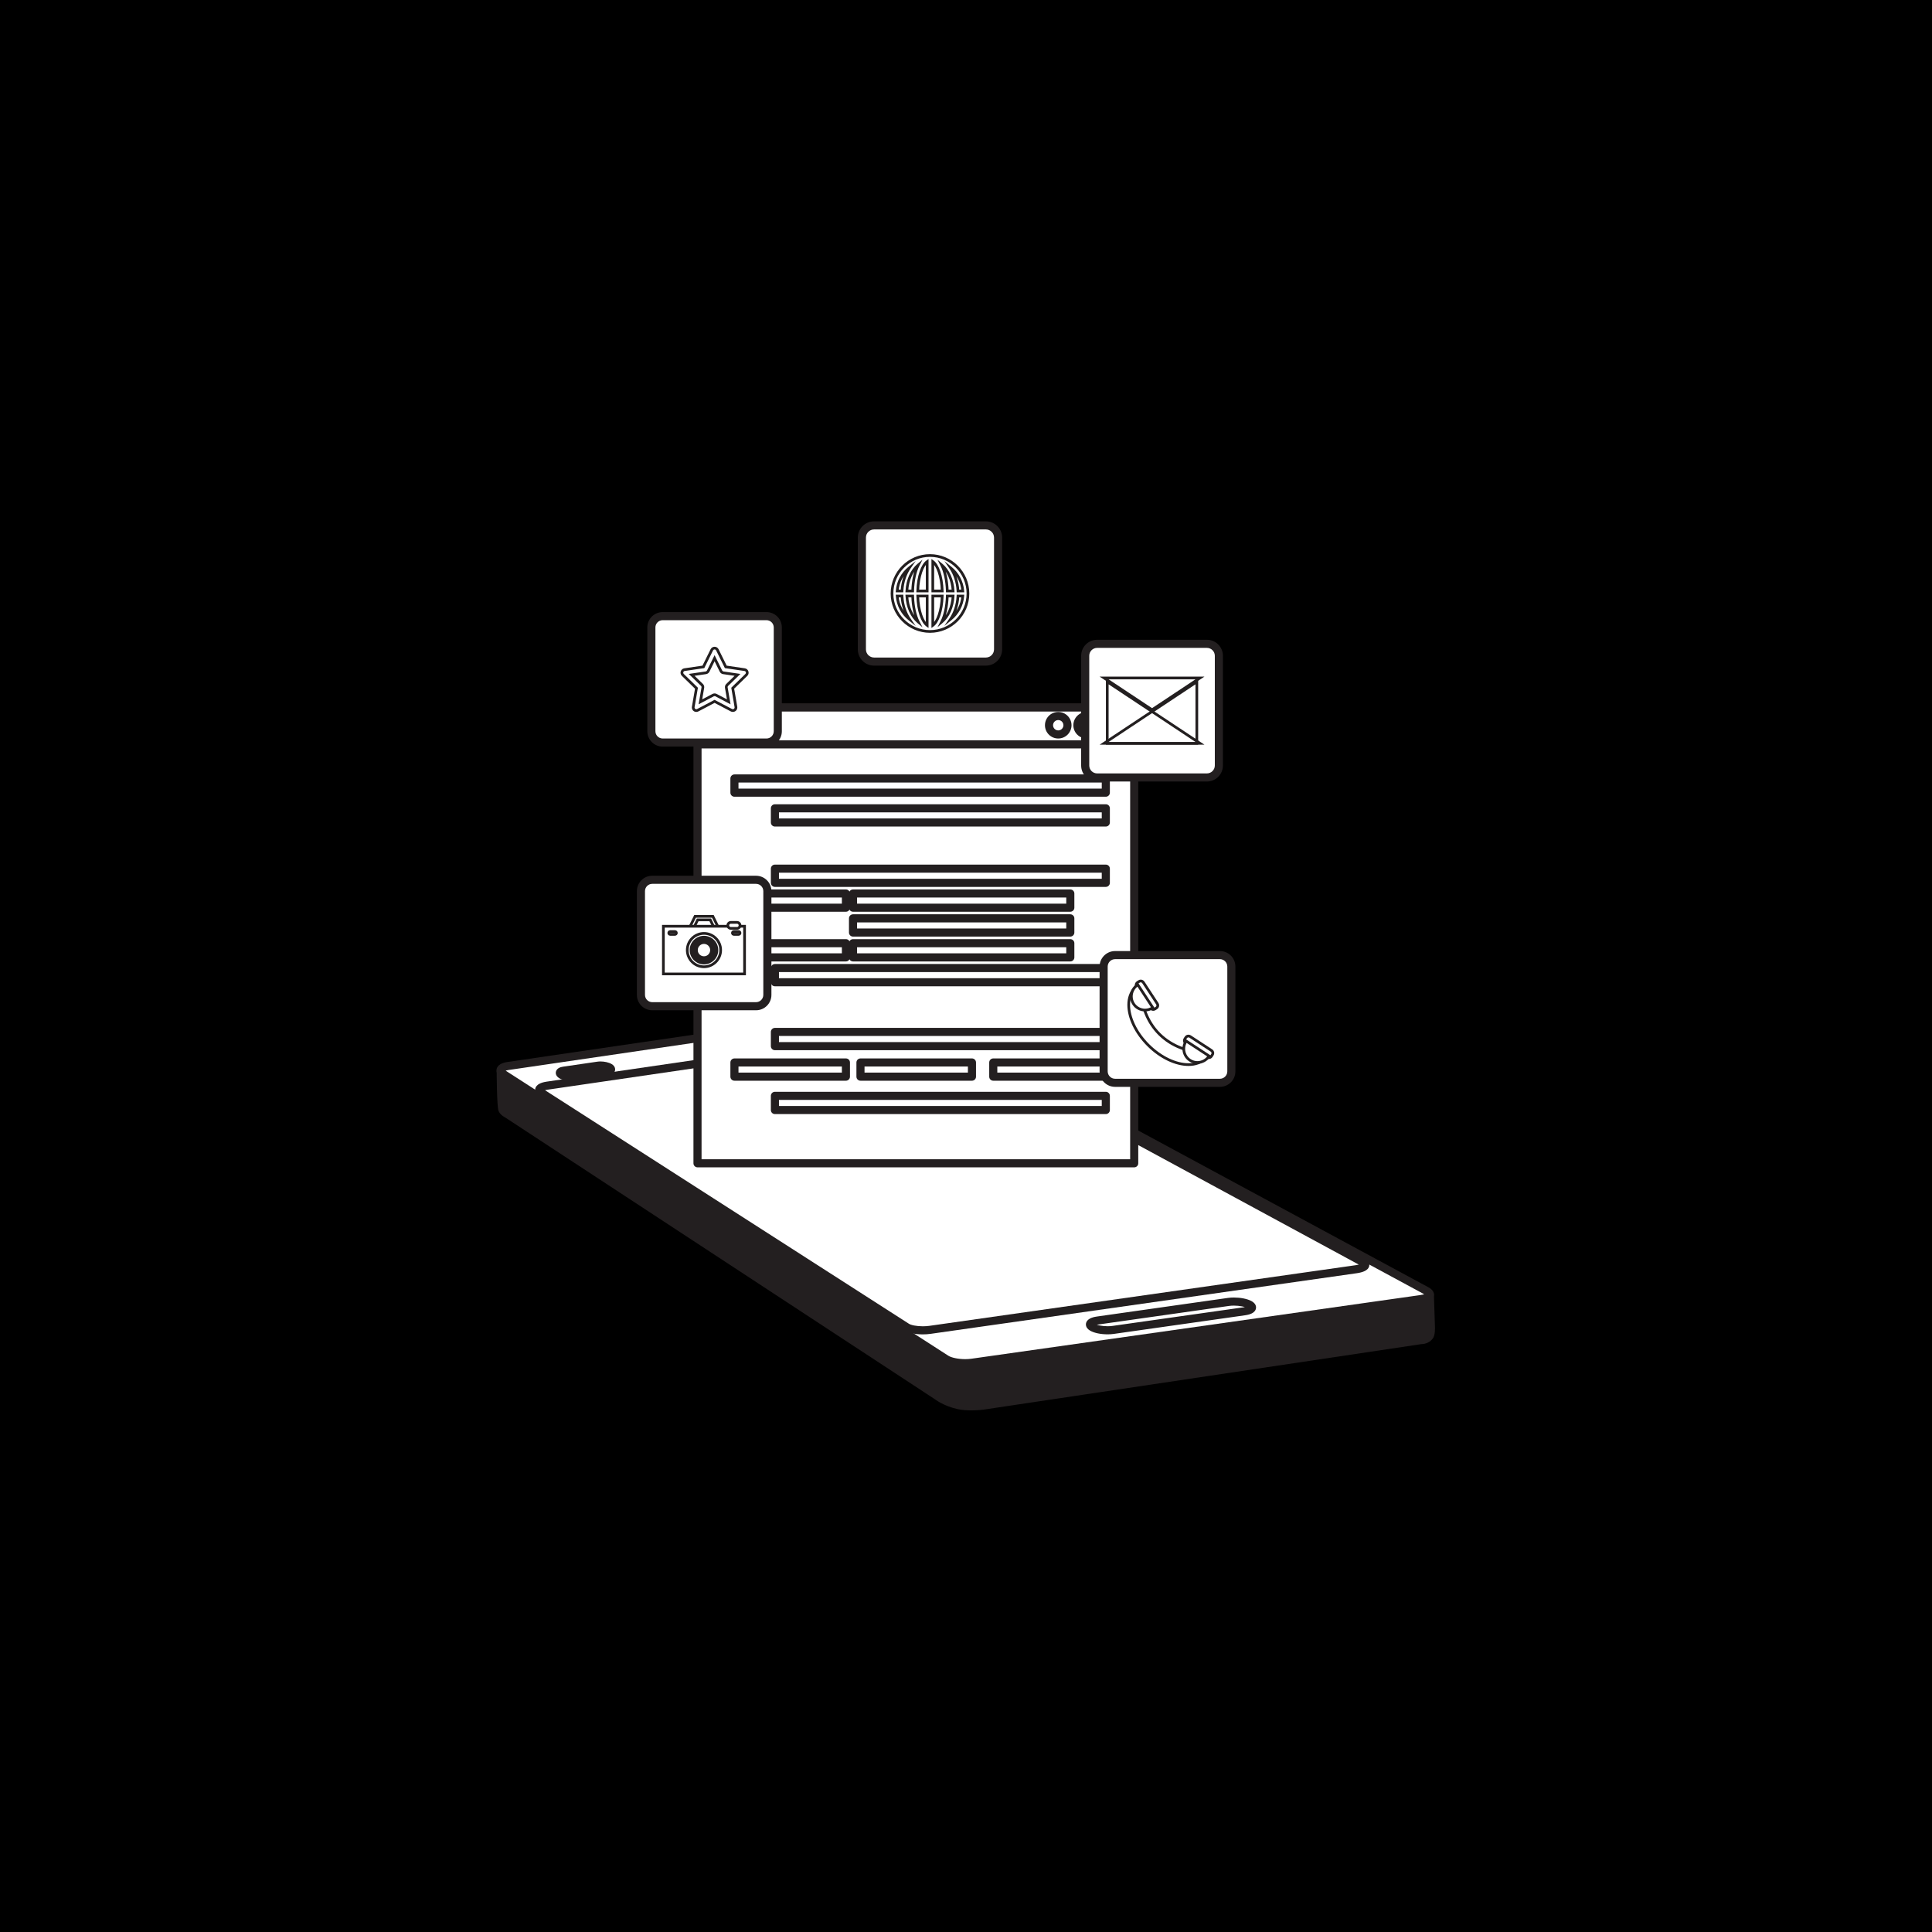 <svg xmlns="http://www.w3.org/2000/svg" xmlns:xlink="http://www.w3.org/1999/xlink" width="1080" zoomAndPan="magnify" viewBox="0 0 810 810" height="1080" preserveAspectRatio="xMidYMid meet" version="1.0"><defs><clipPath id="3480d03750"><path d="M 208 447 L 602 447 L 602 591.297 L 208 591.297 Z M 208 447 " clip-rule="nonzero"/></clipPath><clipPath id="2f919fd9d6"><path d="M 359 218.547 L 421 218.547 L 421 280 L 359 280 Z M 359 218.547 " clip-rule="nonzero"/></clipPath></defs><rect x="-81" width="972" fill="#ffffff" y="-81" height="972" fill-opacity="1"/><rect x="-81" width="972" fill="#000000" y="-81" height="972" fill-opacity="1"/><path fill="#231f20" d="M 599.469 542.719 L 599.902 555.816 C 599.902 555.816 600.133 559.125 599.316 560.195 C 597.961 561.98 595.777 561.832 595.777 561.832 L 412.078 589.32 C 412.078 589.32 406.316 590.086 401.926 589.141 C 396.266 587.918 392.793 585.156 392.793 585.156 L 212.691 467.055 C 212.691 467.055 211.23 466.363 210.688 465.328 C 209.992 464.004 209.934 449.148 209.934 449.148 L 599.469 542.719 " fill-opacity="1" fill-rule="nonzero"/><g clip-path="url(#3480d03750)"><path fill="#231f20" d="M 599.469 542.719 L 597.77 542.773 L 598.203 555.871 L 598.207 555.934 L 598.207 555.988 C 598.219 556.117 598.23 556.441 598.23 556.855 C 598.234 557.332 598.207 557.934 598.137 558.422 C 598.102 558.672 598.055 558.887 598.008 559.027 L 597.957 559.176 L 597.949 559.191 L 598.176 559.328 L 597.965 559.168 L 597.949 559.191 L 598.176 559.328 L 597.965 559.168 C 597.625 559.613 597.223 559.836 596.812 559.98 C 596.41 560.121 596.016 560.137 595.902 560.137 L 595.852 560.137 L 595.848 560.133 L 595.809 561.18 L 595.859 560.137 L 595.848 560.133 L 595.809 561.18 L 595.859 560.137 L 595.523 560.156 L 411.824 587.641 L 412.078 589.32 L 411.852 587.637 L 411.773 587.645 C 411.355 587.699 409.43 587.914 407.156 587.914 C 405.551 587.914 403.773 587.805 402.281 587.48 C 399.641 586.91 397.504 585.98 396.039 585.191 C 395.305 584.805 394.742 584.449 394.367 584.199 C 394.184 584.074 394.043 583.973 393.957 583.91 L 393.848 583.828 L 393.695 584.016 L 393.852 583.828 L 393.848 583.828 L 393.695 584.016 L 393.852 583.828 L 393.723 583.734 L 213.625 465.637 L 213.418 465.52 L 213.262 465.848 L 213.422 465.523 L 213.418 465.52 L 213.262 465.848 L 213.422 465.523 C 213.402 465.512 213.102 465.363 212.805 465.145 C 212.504 464.938 212.23 464.641 212.188 464.539 L 211.523 464.891 L 212.246 464.668 L 212.188 464.539 L 211.523 464.891 L 212.246 464.668 C 212.242 464.664 212.211 464.543 212.184 464.371 C 212.074 463.707 211.969 462.344 211.895 460.773 C 211.777 458.398 211.711 455.48 211.676 453.172 C 211.66 452.012 211.645 451.004 211.641 450.285 C 211.637 449.566 211.633 449.141 211.633 449.141 L 209.934 449.148 L 209.539 450.797 L 599.07 544.371 L 599.469 542.719 L 597.77 542.773 L 599.469 542.719 L 599.867 541.07 L 210.332 447.496 C 209.824 447.375 209.289 447.492 208.883 447.816 C 208.473 448.141 208.238 448.629 208.238 449.152 C 208.238 449.16 208.25 452.883 208.352 456.785 C 208.406 458.738 208.477 460.734 208.582 462.352 C 208.633 463.16 208.691 463.875 208.766 464.469 C 208.809 464.766 208.848 465.031 208.898 465.281 C 208.961 465.539 209 465.754 209.184 466.117 C 209.684 467.047 210.375 467.582 210.922 467.973 C 211.473 468.355 211.91 468.562 211.969 468.59 L 212.691 467.055 L 211.762 468.473 L 391.859 586.574 L 392.793 585.156 L 391.734 586.484 C 391.859 586.582 395.527 589.492 401.57 590.801 C 403.426 591.195 405.398 591.309 407.156 591.309 C 409.996 591.309 412.254 591.008 412.301 591.004 L 412.324 591 L 596.027 563.512 L 595.777 561.832 L 595.688 563.527 C 595.715 563.527 595.789 563.531 595.902 563.531 C 596.273 563.527 597.008 563.496 597.898 563.195 C 598.785 562.902 599.844 562.309 600.672 561.223 C 600.973 560.812 601.129 560.422 601.25 560.035 C 601.426 559.465 601.512 558.898 601.562 558.355 C 601.613 557.809 601.625 557.293 601.625 556.855 C 601.625 556.195 601.594 555.727 601.594 555.699 L 599.902 555.816 L 601.598 555.758 L 601.168 542.66 C 601.141 541.898 600.609 541.246 599.867 541.07 L 599.469 542.719 " fill-opacity="1" fill-rule="nonzero"/></g><path fill="#ffffff" d="M 396.684 569.824 C 398.82 571.203 403.633 571.879 407.441 571.34 L 595.738 544.641 C 599.543 544.102 600.617 542.574 598.148 541.242 L 383.082 425.059 C 380.605 423.723 375.98 423.02 372.754 423.492 L 212.992 446.922 C 209.766 447.395 208.879 448.891 211.016 450.266 L 396.684 569.824 " fill-opacity="1" fill-rule="nonzero"/><path fill="#231f20" d="M 396.684 569.824 L 395.766 571.25 C 396.875 571.957 398.234 572.406 399.766 572.73 C 401.289 573.051 402.98 573.223 404.656 573.223 C 405.68 573.223 406.699 573.156 407.68 573.02 L 595.977 546.32 C 597.316 546.125 598.402 545.832 599.305 545.363 C 599.758 545.121 600.172 544.836 600.535 544.41 C 600.887 543.996 601.176 543.379 601.172 542.719 C 601.172 541.949 600.82 541.305 600.418 540.855 C 600.008 540.398 599.523 540.055 598.953 539.746 L 383.887 423.562 C 382.691 422.922 381.258 422.469 379.715 422.145 C 378.172 421.824 376.527 421.648 374.961 421.648 C 374.113 421.648 373.289 421.699 372.508 421.816 L 372.512 421.816 L 212.746 445.242 C 211.578 445.418 210.609 445.695 209.785 446.184 C 209.379 446.43 208.992 446.734 208.68 447.164 C 208.371 447.586 208.148 448.164 208.152 448.754 C 208.152 449.445 208.426 450.062 208.785 450.523 C 209.145 450.996 209.586 451.363 210.098 451.695 L 395.766 571.25 L 396.684 569.824 L 397.605 568.398 L 211.938 448.84 C 211.66 448.668 211.516 448.516 211.492 448.477 L 211.484 448.469 L 211.242 448.625 L 211.516 448.539 L 211.484 448.469 L 211.242 448.625 L 211.516 448.539 L 210.867 448.75 L 211.547 448.754 L 211.516 448.539 L 210.867 448.75 L 211.547 448.754 L 210.875 448.754 L 211.43 449.152 C 211.469 449.109 211.551 448.93 211.547 448.754 L 210.875 448.754 L 211.43 449.152 L 211.293 449.055 L 211.41 449.18 L 211.43 449.152 L 211.293 449.055 L 211.41 449.18 C 211.418 449.164 211.582 449.043 211.898 448.922 C 212.211 448.805 212.668 448.684 213.238 448.602 L 373 425.172 L 373.004 425.172 C 373.586 425.09 374.254 425.043 374.961 425.043 C 376.273 425.043 377.715 425.195 379.023 425.469 C 380.332 425.738 381.516 426.141 382.273 426.551 L 597.336 542.734 C 597.668 542.91 597.848 543.066 597.879 543.105 L 597.887 543.098 L 597.879 543.105 L 597.887 543.098 L 597.879 543.105 L 598.461 542.719 L 597.773 542.719 C 597.773 542.926 597.855 543.078 597.879 543.105 L 598.461 542.719 L 597.773 542.719 L 598.504 542.719 L 597.93 542.23 C 597.895 542.262 597.77 542.469 597.773 542.719 L 598.504 542.719 L 597.93 542.23 L 597.926 542.23 C 597.879 542.281 597.625 542.438 597.203 542.574 C 596.789 542.723 596.211 542.859 595.5 542.961 L 407.203 569.66 C 406.406 569.77 405.535 569.828 404.656 569.828 C 403.215 569.828 401.727 569.676 400.461 569.406 C 399.195 569.152 398.129 568.75 397.605 568.395 L 396.684 569.824 " fill-opacity="1" fill-rule="nonzero"/><path fill="#ffffff" d="M 380.16 556.43 C 381.918 557.562 386.277 558.059 389.883 557.547 L 568.578 532.125 C 572.191 531.613 573.469 530.305 571.441 529.203 L 394.812 433.512 C 392.785 432.41 388.582 431.891 385.43 432.355 L 229.395 455.168 C 226.246 455.633 225.121 456.922 226.883 458.055 L 380.16 556.43 " fill-opacity="1" fill-rule="nonzero"/><path fill="#231f20" d="M 380.16 556.43 L 379.238 557.855 C 380.207 558.461 381.348 558.809 382.66 559.062 C 383.965 559.316 385.418 559.445 386.906 559.445 C 387.984 559.445 389.07 559.379 390.125 559.227 L 568.816 533.805 C 570.16 533.613 571.254 533.328 572.156 532.895 C 572.605 532.672 573.02 532.41 573.395 532.012 C 573.578 531.812 573.75 531.574 573.883 531.281 C 574.016 530.996 574.102 530.648 574.102 530.297 C 574.102 529.621 573.797 529.027 573.445 528.633 C 573.094 528.238 572.695 527.957 572.246 527.711 L 395.625 432.02 C 394.613 431.477 393.418 431.121 392.09 430.871 C 390.77 430.617 389.336 430.484 387.922 430.484 C 386.988 430.484 386.059 430.543 385.176 430.676 L 385.18 430.676 L 229.152 453.488 C 227.945 453.672 226.949 453.945 226.109 454.398 C 225.691 454.625 225.297 454.902 224.961 455.312 C 224.625 455.711 224.348 456.301 224.352 456.949 C 224.348 457.555 224.59 458.113 224.891 458.512 C 225.195 458.922 225.562 459.223 225.965 459.484 L 379.238 557.855 L 380.16 556.43 L 381.074 554.996 L 227.801 456.629 L 227.637 456.504 L 227.613 456.484 L 227.609 456.48 L 227.254 456.781 L 227.68 456.602 L 227.609 456.48 L 227.254 456.781 L 227.68 456.602 L 226.863 456.949 L 227.746 456.949 C 227.746 456.812 227.715 456.684 227.68 456.602 L 226.863 456.949 L 227.746 456.949 L 226.949 456.949 L 227.582 457.469 C 227.629 457.426 227.75 457.211 227.746 456.949 L 226.949 456.949 L 227.582 457.469 L 227.387 457.305 L 227.57 457.484 L 227.582 457.469 L 227.387 457.305 L 227.57 457.484 C 227.598 457.453 227.805 457.316 228.16 457.191 C 228.52 457.066 229.023 456.938 229.645 456.848 L 385.676 434.035 L 385.68 434.035 C 386.355 433.934 387.125 433.879 387.922 433.879 C 389.121 433.879 390.367 434 391.457 434.203 C 392.547 434.406 393.488 434.715 394.004 435.004 L 570.629 530.699 C 570.73 530.75 570.805 530.801 570.848 530.832 L 570.887 530.867 L 571.262 530.5 L 570.797 530.727 L 570.887 530.867 L 571.262 530.5 L 570.797 530.727 L 571.684 530.297 L 570.707 530.297 C 570.703 530.469 570.75 530.629 570.797 530.727 L 571.684 530.297 L 570.707 530.297 L 571.711 530.297 L 570.789 529.887 C 570.742 529.988 570.703 530.141 570.707 530.297 L 571.711 530.297 L 570.789 529.887 L 571.422 530.168 L 570.895 529.711 L 570.789 529.887 L 571.422 530.168 L 570.895 529.711 L 571.082 529.871 L 570.914 529.695 L 570.895 529.711 L 571.082 529.871 L 570.914 529.695 L 570.875 529.723 C 570.777 529.797 570.484 529.945 570.051 530.078 C 569.613 530.215 569.035 530.348 568.34 530.445 L 389.645 555.867 L 389.648 555.867 C 388.773 555.988 387.836 556.051 386.906 556.051 C 385.621 556.055 384.355 555.934 383.297 555.73 C 382.25 555.535 381.402 555.223 381.074 554.996 L 380.16 556.43 " fill-opacity="1" fill-rule="nonzero"/><path fill="#ffffff" d="M 457.859 556.395 C 459.656 557.48 463.586 558.012 466.637 557.582 L 521.832 549.746 C 524.883 549.312 525.824 548.09 523.938 547.008 C 522.055 545.93 518.066 545.41 515.031 545.84 L 460.102 553.645 C 457.07 554.074 456.066 555.305 457.859 556.395 " fill-opacity="1" fill-rule="nonzero"/><path fill="#231f20" d="M 457.859 556.395 L 456.98 557.844 C 457.941 558.418 459.082 558.777 460.348 559.039 C 461.609 559.293 462.992 559.426 464.367 559.426 C 465.219 559.426 466.059 559.375 466.871 559.262 L 466.875 559.262 L 522.07 551.426 C 523.195 551.262 524.117 551.016 524.91 550.602 C 525.309 550.387 525.684 550.129 526.012 549.738 C 526.336 549.355 526.613 548.781 526.605 548.148 C 526.605 547.469 526.312 546.887 525.969 546.492 C 525.625 546.082 525.227 545.793 524.777 545.531 L 524.781 545.539 C 523.801 544.984 522.641 544.633 521.359 544.375 C 520.082 544.125 518.688 543.992 517.312 543.992 C 516.457 543.992 515.609 544.039 514.789 544.16 L 514.793 544.16 L 459.863 551.965 C 458.723 552.129 457.781 552.379 456.977 552.805 C 456.578 553.027 456.199 553.285 455.867 553.68 C 455.539 554.07 455.266 554.648 455.27 555.281 C 455.27 555.922 455.535 556.492 455.855 556.883 C 456.18 557.293 456.559 557.582 456.98 557.844 L 458.742 554.945 L 458.551 554.812 L 458.516 554.777 L 458.152 555.094 L 458.59 554.902 L 458.516 554.777 L 458.152 555.094 L 458.59 554.902 L 457.738 555.281 L 458.664 555.281 C 458.664 555.129 458.629 554.988 458.59 554.902 L 457.738 555.281 L 458.664 555.281 L 457.801 555.281 L 458.484 555.848 C 458.539 555.789 458.672 555.559 458.664 555.281 L 457.801 555.281 L 458.484 555.848 L 458.301 555.695 L 458.453 555.875 L 458.484 555.848 L 458.301 555.695 L 458.453 555.875 C 458.461 555.867 458.648 555.742 458.977 555.633 C 459.301 555.52 459.766 555.402 460.34 555.324 L 515.273 547.52 L 515.277 547.52 C 515.895 547.43 516.594 547.387 517.312 547.387 C 518.465 547.387 519.668 547.5 520.703 547.707 C 521.742 547.906 522.637 548.215 523.098 548.48 L 523.098 548.484 C 523.199 548.543 523.273 548.594 523.316 548.629 L 523.371 548.672 L 523.699 548.363 L 523.297 548.551 L 523.371 548.672 L 523.699 548.363 L 523.297 548.551 L 524.152 548.148 L 523.211 548.148 C 523.211 548.312 523.254 548.465 523.297 548.551 L 524.152 548.148 L 523.211 548.148 L 524.105 548.148 L 523.402 547.566 C 523.344 547.629 523.207 547.867 523.211 548.148 L 524.105 548.148 L 523.402 547.566 L 523.617 547.746 L 523.438 547.531 L 523.402 547.566 L 523.617 547.746 L 523.438 547.531 C 523.438 547.535 523.254 547.656 522.938 547.762 C 522.613 547.871 522.16 547.98 521.594 548.062 L 466.398 555.898 C 465.766 555.988 465.074 556.031 464.367 556.031 C 463.219 556.031 462.035 555.918 461.023 555.707 C 460.004 555.512 459.152 555.195 458.742 554.941 L 457.859 556.395 " fill-opacity="1" fill-rule="nonzero"/><path fill="#ffffff" d="M 235.301 450.559 C 236.379 451.238 238.574 451.594 240.203 451.359 L 254.629 449.246 C 256.262 449.008 256.695 448.266 255.594 447.586 C 254.496 446.91 252.293 446.555 250.668 446.793 L 236.289 448.895 C 234.664 449.133 234.223 449.879 235.301 450.559 " fill-opacity="1" fill-rule="nonzero"/><path fill="#231f20" d="M 235.301 450.559 L 234.395 451.996 C 235.078 452.418 235.824 452.668 236.629 452.852 C 237.43 453.027 238.277 453.125 239.117 453.125 C 239.562 453.125 240.012 453.102 240.441 453.039 L 240.449 453.039 L 254.879 450.926 C 255.531 450.824 256.102 450.672 256.66 450.355 C 256.938 450.188 257.223 449.969 257.469 449.641 C 257.715 449.312 257.906 448.836 257.898 448.344 C 257.902 447.75 257.648 447.25 257.383 446.914 C 257.109 446.574 256.805 446.34 256.484 446.137 L 256.488 446.148 C 255.801 445.727 255.055 445.48 254.25 445.297 C 253.449 445.117 252.598 445.02 251.758 445.02 C 251.305 445.02 250.859 445.047 250.414 445.117 L 250.422 445.113 L 236.043 447.215 C 235.391 447.316 234.816 447.469 234.254 447.789 C 233.977 447.957 233.691 448.176 233.445 448.508 C 233.199 448.836 233.012 449.316 233.016 449.809 C 233.016 450.387 233.25 450.875 233.512 451.211 C 233.781 451.551 234.078 451.785 234.395 451.996 L 236.207 449.121 L 236.152 449.082 L 235.773 449.516 L 236.266 449.23 C 236.195 449.117 236.145 449.082 236.152 449.082 L 235.773 449.516 L 236.266 449.23 L 235.27 449.809 L 236.41 449.809 C 236.41 449.555 236.332 449.344 236.266 449.23 L 235.27 449.809 L 236.41 449.809 L 235.219 449.809 L 236.188 450.516 C 236.297 450.371 236.414 450.09 236.41 449.809 L 235.219 449.809 L 236.188 450.516 L 235.531 450.035 L 236 450.699 C 236.031 450.676 236.102 450.625 236.188 450.516 L 235.531 450.035 L 236 450.699 L 235.832 450.461 L 235.977 450.719 L 236 450.699 L 235.832 450.461 L 235.977 450.719 L 235.984 450.711 C 236.012 450.695 236.219 450.621 236.535 450.574 L 250.914 448.473 L 250.922 448.473 C 251.16 448.438 251.445 448.414 251.758 448.414 C 252.332 448.414 252.965 448.484 253.512 448.609 C 254.055 448.727 254.52 448.914 254.699 449.031 L 254.711 449.039 L 254.773 449.082 L 255.133 448.648 L 254.656 448.93 C 254.727 449.047 254.773 449.082 254.773 449.082 L 255.133 448.648 L 254.656 448.93 L 255.648 448.344 L 254.508 448.344 C 254.5 448.605 254.59 448.816 254.656 448.93 L 255.648 448.344 L 254.508 448.344 L 255.703 448.344 L 254.73 447.633 C 254.621 447.773 254.496 448.055 254.508 448.344 L 255.703 448.344 L 254.73 447.633 L 255.387 448.109 L 254.914 447.441 C 254.883 447.469 254.816 447.516 254.73 447.633 L 255.387 448.109 L 254.914 447.441 L 255.086 447.684 L 254.941 447.43 L 254.914 447.441 L 255.086 447.684 L 254.941 447.43 L 254.934 447.43 C 254.898 447.445 254.699 447.52 254.387 447.566 L 239.957 449.68 L 239.965 449.676 C 239.715 449.715 239.422 449.73 239.117 449.73 C 238.543 449.73 237.91 449.66 237.371 449.543 C 236.832 449.422 236.375 449.238 236.207 449.121 L 235.301 450.559 " fill-opacity="1" fill-rule="nonzero"/><path fill="#ffffff" d="M 359.055 431.766 C 360.781 432.73 364.094 433.23 366.449 432.887 C 368.805 432.539 369.301 431.484 367.559 430.52 C 365.812 429.562 362.5 429.062 360.156 429.402 C 357.816 429.75 357.324 430.809 359.055 431.766 " fill-opacity="1" fill-rule="nonzero"/><path fill="#231f20" d="M 359.055 431.766 L 358.227 433.25 C 359.133 433.754 360.184 434.082 361.32 434.328 C 362.453 434.562 363.66 434.688 364.828 434.688 C 365.465 434.688 366.09 434.648 366.691 434.566 L 366.695 434.566 C 367.535 434.438 368.242 434.246 368.898 433.875 C 369.227 433.691 369.543 433.445 369.816 433.086 C 370.094 432.727 370.301 432.203 370.297 431.68 C 370.297 431.32 370.211 430.984 370.082 430.703 C 369.891 430.277 369.617 429.965 369.332 429.703 C 369.043 429.438 368.727 429.23 368.371 429.035 C 367.465 428.535 366.406 428.203 365.27 427.965 C 364.133 427.727 362.93 427.598 361.762 427.598 C 361.129 427.598 360.508 427.633 359.91 427.723 C 359.074 427.852 358.363 428.039 357.715 428.414 C 357.391 428.602 357.066 428.844 356.793 429.207 C 356.52 429.566 356.316 430.082 356.32 430.613 C 356.32 430.961 356.406 431.305 356.531 431.582 C 356.723 432.008 356.992 432.32 357.277 432.582 C 357.562 432.84 357.879 433.055 358.227 433.25 L 359.055 431.766 L 359.875 430.281 C 359.762 430.215 359.672 430.164 359.617 430.117 L 359.547 430.062 L 359.121 430.434 L 359.637 430.207 L 359.547 430.062 L 359.121 430.434 L 359.637 430.207 L 358.707 430.613 L 359.715 430.613 C 359.715 430.445 359.676 430.297 359.637 430.207 L 358.707 430.613 L 359.715 430.613 L 358.676 430.613 L 359.516 431.238 C 359.609 431.125 359.719 430.871 359.715 430.613 L 358.676 430.613 L 359.516 431.238 L 359.109 430.934 L 359.402 431.355 L 359.516 431.238 L 359.109 430.934 L 359.402 431.355 C 359.402 431.355 359.496 431.305 359.668 431.246 C 359.84 431.188 360.094 431.129 360.406 431.082 C 360.805 431.023 361.27 430.992 361.762 430.992 C 362.672 430.992 363.676 431.102 364.574 431.285 C 365.477 431.473 366.277 431.75 366.738 432.012 C 366.855 432.074 366.941 432.129 366.996 432.168 L 367.066 432.23 L 367.492 431.859 L 366.984 432.086 L 367.066 432.23 L 367.492 431.859 L 366.984 432.086 L 367.906 431.68 L 366.898 431.68 C 366.898 431.848 366.941 431.992 366.984 432.086 L 367.906 431.68 L 366.898 431.68 L 367.938 431.68 L 367.098 431.051 C 367.012 431.16 366.895 431.418 366.898 431.68 L 367.938 431.68 L 367.098 431.051 L 367.504 431.355 L 367.215 430.934 L 367.098 431.051 L 367.504 431.355 L 367.215 430.934 C 367.215 430.934 367.125 430.984 366.949 431.043 C 366.777 431.102 366.523 431.156 366.207 431.207 C 365.793 431.262 365.32 431.293 364.828 431.293 C 363.91 431.293 362.906 431.188 362.016 431.004 C 361.121 430.816 360.328 430.539 359.879 430.281 L 359.875 430.281 L 359.055 431.766 " fill-opacity="1" fill-rule="nonzero"/><path fill="#ffffff" d="M 292.434 487.715 L 475.523 487.715 L 475.523 296.617 L 292.434 296.617 L 292.434 487.715 " fill-opacity="1" fill-rule="nonzero"/><path fill="#231f20" d="M 292.434 487.715 L 292.434 489.414 L 475.523 489.414 C 475.977 489.414 476.402 489.234 476.727 488.918 C 477.043 488.594 477.219 488.172 477.219 487.715 L 477.219 296.617 C 477.219 296.16 477.043 295.734 476.727 295.414 C 476.402 295.094 475.977 294.918 475.523 294.918 L 292.434 294.918 C 291.988 294.918 291.551 295.102 291.234 295.414 C 290.918 295.73 290.734 296.168 290.734 296.617 L 290.734 487.715 C 290.734 488.172 290.914 488.594 291.234 488.918 C 291.555 489.234 291.984 489.414 292.434 489.414 L 292.434 487.715 L 294.133 487.715 L 294.133 298.309 L 473.824 298.309 L 473.824 486.02 L 292.434 486.02 L 292.434 487.715 L 294.133 487.715 L 292.434 487.715 " fill-opacity="1" fill-rule="nonzero"/><path fill="#ffffff" d="M 292.434 312.09 L 475.523 312.09 L 475.523 296.617 L 292.434 296.617 L 292.434 312.09 " fill-opacity="1" fill-rule="nonzero"/><path fill="#231f20" d="M 292.434 312.09 L 292.434 313.789 L 475.523 313.789 C 475.977 313.789 476.402 313.613 476.727 313.293 C 477.043 312.973 477.219 312.547 477.219 312.09 L 477.219 296.617 C 477.219 296.16 477.043 295.734 476.727 295.414 C 476.402 295.094 475.977 294.918 475.523 294.918 L 292.434 294.918 C 291.988 294.918 291.551 295.102 291.234 295.414 C 290.918 295.73 290.734 296.168 290.734 296.617 L 290.734 312.09 C 290.734 312.547 290.914 312.973 291.234 313.293 C 291.555 313.613 291.984 313.789 292.434 313.789 L 292.434 312.09 L 294.133 312.09 L 294.133 298.309 L 473.824 298.309 L 473.824 310.395 L 292.434 310.395 L 292.434 312.09 L 294.133 312.09 L 292.434 312.09 " fill-opacity="1" fill-rule="nonzero"/><path fill="#ffffff" d="M 463.617 304.055 C 463.617 306.191 465.352 307.922 467.484 307.922 C 469.625 307.922 471.359 306.191 471.359 304.055 C 471.359 301.922 469.625 300.188 467.484 300.188 C 465.352 300.188 463.617 301.922 463.617 304.055 " fill-opacity="1" fill-rule="nonzero"/><path fill="#231f20" d="M 463.617 304.055 L 461.918 304.055 C 461.918 307.133 464.41 309.621 467.484 309.621 C 470.562 309.621 473.051 307.133 473.055 304.055 C 473.051 300.984 470.562 298.488 467.484 298.488 C 464.41 298.488 461.918 300.984 461.918 304.055 L 465.316 304.055 C 465.316 302.855 466.289 301.887 467.484 301.887 C 468.684 301.887 469.656 302.855 469.66 304.055 C 469.656 305.254 468.684 306.227 467.484 306.227 C 466.289 306.227 465.316 305.254 465.316 304.055 L 463.617 304.055 " fill-opacity="1" fill-rule="nonzero"/><path fill="#ffffff" d="M 451.707 304.055 C 451.707 306.191 453.441 307.922 455.578 307.922 C 457.715 307.922 459.449 306.191 459.449 304.055 C 459.449 301.922 457.715 300.188 455.578 300.188 C 453.441 300.188 451.707 301.922 451.707 304.055 " fill-opacity="1" fill-rule="nonzero"/><path fill="#231f20" d="M 451.707 304.055 L 450.008 304.055 C 450.008 307.133 452.504 309.621 455.578 309.621 C 458.652 309.621 461.145 307.133 461.145 304.055 C 461.145 300.984 458.652 298.488 455.578 298.488 C 452.504 298.488 450.008 300.984 450.008 304.055 L 453.406 304.055 C 453.41 302.855 454.379 301.887 455.578 301.887 C 456.777 301.887 457.75 302.855 457.75 304.055 C 457.75 305.254 456.777 306.227 455.578 306.227 C 454.379 306.227 453.41 305.254 453.406 304.055 L 451.707 304.055 " fill-opacity="1" fill-rule="nonzero"/><path fill="#ffffff" d="M 439.801 304.055 C 439.801 306.191 441.531 307.922 443.668 307.922 C 445.805 307.922 447.543 306.191 447.543 304.055 C 447.543 301.922 445.805 300.188 443.668 300.188 C 441.531 300.188 439.801 301.922 439.801 304.055 " fill-opacity="1" fill-rule="nonzero"/><path fill="#231f20" d="M 439.801 304.055 L 438.105 304.055 C 438.105 307.133 440.594 309.621 443.668 309.621 C 446.746 309.621 449.234 307.133 449.242 304.055 C 449.234 300.98 446.746 298.488 443.668 298.488 C 440.594 298.488 438.105 300.98 438.105 304.055 L 441.496 304.055 C 441.5 302.855 442.473 301.887 443.668 301.887 C 444.867 301.887 445.84 302.855 445.844 304.055 C 445.84 305.25 444.867 306.227 443.668 306.227 C 442.469 306.227 441.5 305.254 441.496 304.055 L 439.801 304.055 " fill-opacity="1" fill-rule="nonzero"/><path fill="#ffffff" d="M 307.914 332.336 L 463.617 332.336 L 463.617 326.379 L 307.914 326.379 L 307.914 332.336 " fill-opacity="1" fill-rule="nonzero"/><path fill="#231f20" d="M 307.914 332.336 L 307.914 334.031 L 463.617 334.031 C 464.066 334.031 464.496 333.855 464.816 333.535 C 465.137 333.211 465.316 332.789 465.316 332.336 L 465.316 326.379 C 465.316 325.926 465.137 325.504 464.816 325.18 C 464.496 324.855 464.066 324.68 463.617 324.68 L 307.914 324.68 C 307.469 324.68 307.031 324.863 306.719 325.18 C 306.398 325.492 306.219 325.93 306.219 326.379 L 306.219 332.336 C 306.219 332.789 306.395 333.211 306.719 333.535 C 307.035 333.855 307.465 334.031 307.914 334.031 L 307.914 332.336 L 309.613 332.336 L 309.613 328.074 L 461.918 328.074 L 461.918 330.633 L 307.914 330.641 L 307.914 332.336 L 309.613 332.336 L 307.914 332.336 " fill-opacity="1" fill-rule="nonzero"/><path fill="#ffffff" d="M 324.883 344.836 L 463.617 344.836 L 463.617 338.883 L 324.883 338.883 L 324.883 344.836 " fill-opacity="1" fill-rule="nonzero"/><path fill="#231f20" d="M 324.883 344.836 L 324.883 346.535 L 463.617 346.535 C 464.066 346.535 464.496 346.359 464.816 346.035 C 465.137 345.719 465.316 345.289 465.316 344.836 L 465.316 338.883 C 465.316 338.43 465.137 338.004 464.816 337.68 C 464.496 337.363 464.066 337.188 463.617 337.188 L 324.883 337.188 C 324.438 337.188 324 337.367 323.684 337.68 C 323.367 338 323.188 338.438 323.188 338.883 L 323.188 344.836 C 323.188 345.289 323.363 345.719 323.684 346.035 C 324.004 346.359 324.434 346.535 324.883 346.535 L 324.883 344.836 L 326.582 344.836 L 326.582 340.582 L 461.918 340.582 L 461.918 343.141 L 324.883 343.141 L 324.883 344.836 L 326.582 344.836 L 324.883 344.836 " fill-opacity="1" fill-rule="nonzero"/><path fill="#ffffff" d="M 324.883 370.141 L 463.617 370.141 L 463.617 364.184 L 324.883 364.184 L 324.883 370.141 " fill-opacity="1" fill-rule="nonzero"/><path fill="#231f20" d="M 324.883 370.141 L 324.883 371.836 L 463.617 371.836 C 464.066 371.836 464.496 371.66 464.816 371.336 C 465.137 371.016 465.316 370.59 465.316 370.141 L 465.316 364.184 C 465.316 363.73 465.137 363.305 464.816 362.984 C 464.496 362.664 464.066 362.488 463.617 362.488 L 324.883 362.488 C 324.438 362.488 324 362.668 323.684 362.984 C 323.367 363.301 323.188 363.738 323.188 364.184 L 323.188 370.141 C 323.188 370.59 323.363 371.016 323.684 371.336 C 324.004 371.66 324.434 371.836 324.883 371.836 L 324.883 370.141 L 326.582 370.141 L 326.582 365.879 L 461.918 365.879 L 461.918 368.441 L 324.883 368.441 L 324.883 370.141 L 326.582 370.141 L 324.883 370.141 " fill-opacity="1" fill-rule="nonzero"/><path fill="#ffffff" d="M 357.629 380.555 L 448.73 380.555 L 448.73 374.605 L 357.629 374.605 L 357.629 380.555 " fill-opacity="1" fill-rule="nonzero"/><path fill="#231f20" d="M 357.629 380.555 L 357.629 382.25 L 448.73 382.25 C 449.184 382.25 449.613 382.074 449.93 381.754 C 450.254 381.434 450.43 381.008 450.43 380.555 L 450.43 374.605 C 450.43 374.148 450.254 373.723 449.93 373.402 C 449.613 373.082 449.184 372.906 448.73 372.906 L 357.629 372.906 C 357.184 372.906 356.746 373.086 356.43 373.402 C 356.113 373.719 355.934 374.156 355.934 374.605 L 355.934 380.555 C 355.934 381.008 356.109 381.434 356.43 381.754 C 356.75 382.074 357.18 382.25 357.629 382.25 L 357.629 380.555 L 359.328 380.555 L 359.328 376.297 L 447.035 376.297 L 447.035 378.855 L 357.629 378.855 L 357.629 380.555 L 359.328 380.555 L 357.629 380.555 " fill-opacity="1" fill-rule="nonzero"/><path fill="#ffffff" d="M 307.914 380.555 L 354.66 380.555 L 354.66 374.605 L 307.914 374.605 L 307.914 380.555 " fill-opacity="1" fill-rule="nonzero"/><path fill="#231f20" d="M 307.914 380.555 L 307.914 382.25 L 354.66 382.25 C 355.109 382.25 355.539 382.074 355.855 381.754 C 356.18 381.434 356.355 381.008 356.355 380.555 L 356.355 374.605 C 356.355 374.148 356.18 373.723 355.855 373.402 C 355.539 373.082 355.109 372.906 354.66 372.906 L 307.914 372.906 C 307.469 372.906 307.031 373.086 306.719 373.402 C 306.398 373.719 306.219 374.156 306.219 374.605 L 306.219 380.555 C 306.219 381.008 306.395 381.434 306.719 381.754 C 307.035 382.074 307.465 382.25 307.914 382.25 L 307.914 380.555 L 309.613 380.555 L 309.613 376.301 L 352.961 376.301 L 352.961 378.855 L 307.914 378.855 L 307.914 380.555 L 309.613 380.555 L 307.914 380.555 " fill-opacity="1" fill-rule="nonzero"/><path fill="#ffffff" d="M 307.914 401.391 L 354.66 401.391 L 354.66 395.438 L 307.914 395.438 L 307.914 401.391 " fill-opacity="1" fill-rule="nonzero"/><path fill="#231f20" d="M 307.914 401.391 L 307.914 403.09 L 354.66 403.09 C 355.109 403.09 355.539 402.91 355.855 402.594 C 356.18 402.27 356.355 401.848 356.355 401.391 L 356.355 395.438 C 356.355 394.984 356.18 394.559 355.855 394.238 C 355.539 393.918 355.109 393.738 354.66 393.738 L 307.914 393.738 C 307.469 393.738 307.031 393.922 306.719 394.238 C 306.398 394.551 306.219 394.988 306.219 395.438 L 306.219 401.391 C 306.219 401.848 306.395 402.27 306.719 402.594 C 307.035 402.91 307.465 403.09 307.914 403.09 L 307.914 401.391 L 309.613 401.391 L 309.613 397.133 L 352.961 397.133 L 352.961 399.695 L 307.914 399.695 L 307.914 401.391 L 309.613 401.391 L 307.914 401.391 " fill-opacity="1" fill-rule="nonzero"/><path fill="#ffffff" d="M 416.434 451.398 L 463.172 451.398 L 463.172 445.449 L 416.434 445.449 L 416.434 451.398 " fill-opacity="1" fill-rule="nonzero"/><path fill="#231f20" d="M 416.434 451.398 L 416.434 453.094 L 463.172 453.094 C 463.621 453.094 464.051 452.918 464.367 452.602 C 464.691 452.277 464.867 451.852 464.867 451.398 L 464.867 445.449 C 464.867 444.992 464.691 444.57 464.367 444.246 C 464.051 443.926 463.621 443.75 463.172 443.75 L 416.434 443.75 C 415.984 443.75 415.547 443.934 415.23 444.246 C 414.918 444.562 414.734 445 414.734 445.449 L 414.734 451.398 C 414.734 451.852 414.91 452.277 415.23 452.602 C 415.551 452.918 415.977 453.094 416.434 453.094 L 416.434 451.398 L 418.129 451.398 L 418.129 447.145 L 461.473 447.145 L 461.473 449.699 L 416.434 449.699 L 416.434 451.398 L 418.129 451.398 L 416.434 451.398 " fill-opacity="1" fill-rule="nonzero"/><path fill="#ffffff" d="M 360.758 451.398 L 407.496 451.398 L 407.496 445.449 L 360.758 445.449 L 360.758 451.398 " fill-opacity="1" fill-rule="nonzero"/><path fill="#231f20" d="M 360.758 451.398 L 360.758 453.094 L 407.496 453.094 C 407.953 453.094 408.379 452.918 408.699 452.602 C 409.02 452.277 409.195 451.852 409.195 451.398 L 409.195 445.449 C 409.195 444.992 409.02 444.57 408.699 444.246 C 408.379 443.926 407.953 443.75 407.496 443.75 L 360.758 443.75 C 360.312 443.75 359.875 443.934 359.559 444.246 C 359.242 444.562 359.062 445 359.062 445.449 L 359.062 451.398 C 359.062 451.852 359.238 452.277 359.559 452.602 C 359.879 452.918 360.305 453.094 360.758 453.094 L 360.758 451.398 L 362.457 451.398 L 362.457 447.145 L 405.801 447.145 L 405.801 449.699 L 360.758 449.699 L 360.758 451.398 L 362.457 451.398 L 360.758 451.398 " fill-opacity="1" fill-rule="nonzero"/><path fill="#ffffff" d="M 307.914 451.398 L 354.66 451.398 L 354.66 445.449 L 307.914 445.449 L 307.914 451.398 " fill-opacity="1" fill-rule="nonzero"/><path fill="#231f20" d="M 307.914 451.398 L 307.914 453.094 L 354.66 453.094 C 355.109 453.094 355.539 452.918 355.855 452.602 C 356.18 452.277 356.355 451.852 356.355 451.398 L 356.355 445.449 C 356.355 444.992 356.18 444.57 355.855 444.246 C 355.539 443.926 355.109 443.75 354.66 443.75 L 307.914 443.75 C 307.469 443.75 307.031 443.934 306.719 444.246 C 306.398 444.562 306.219 445 306.219 445.449 L 306.219 451.398 C 306.219 451.852 306.395 452.277 306.719 452.602 C 307.035 452.918 307.465 453.094 307.914 453.094 L 307.914 451.398 L 309.613 451.398 L 309.613 447.145 L 352.961 447.145 L 352.961 449.699 L 307.914 449.699 L 307.914 451.398 L 309.613 451.398 L 307.914 451.398 " fill-opacity="1" fill-rule="nonzero"/><path fill="#ffffff" d="M 357.629 390.973 L 448.73 390.973 L 448.73 385.023 L 357.629 385.023 L 357.629 390.973 " fill-opacity="1" fill-rule="nonzero"/><path fill="#231f20" d="M 357.629 390.973 L 357.629 392.668 L 448.73 392.668 C 449.184 392.668 449.613 392.496 449.93 392.176 C 450.254 391.852 450.43 391.426 450.43 390.973 L 450.43 385.023 C 450.43 384.566 450.254 384.145 449.93 383.82 C 449.613 383.5 449.184 383.324 448.73 383.324 L 357.629 383.324 C 357.184 383.324 356.746 383.508 356.43 383.82 C 356.113 384.137 355.934 384.574 355.934 385.023 L 355.934 390.973 C 355.934 391.426 356.109 391.852 356.43 392.176 C 356.75 392.496 357.18 392.668 357.629 392.668 L 357.629 390.973 L 359.328 390.973 L 359.328 386.719 L 447.035 386.719 L 447.035 389.273 L 357.629 389.273 L 357.629 390.973 L 359.328 390.973 L 357.629 390.973 " fill-opacity="1" fill-rule="nonzero"/><path fill="#ffffff" d="M 357.629 401.391 L 448.73 401.391 L 448.73 395.438 L 357.629 395.438 L 357.629 401.391 " fill-opacity="1" fill-rule="nonzero"/><path fill="#231f20" d="M 357.629 401.391 L 357.629 403.09 L 448.73 403.09 C 449.184 403.09 449.613 402.91 449.93 402.594 C 450.254 402.27 450.43 401.848 450.43 401.391 L 450.43 395.438 C 450.43 394.984 450.254 394.559 449.93 394.238 C 449.613 393.918 449.184 393.738 448.73 393.738 L 357.629 393.738 C 357.184 393.738 356.746 393.922 356.43 394.238 C 356.113 394.551 355.934 394.988 355.934 395.438 L 355.934 401.391 C 355.934 401.848 356.109 402.27 356.43 402.594 C 356.75 402.91 357.18 403.09 357.629 403.09 L 357.629 401.391 L 359.328 401.391 L 359.328 397.133 L 447.035 397.133 L 447.035 399.695 L 357.629 399.695 L 357.629 401.391 L 359.328 401.391 L 357.629 401.391 " fill-opacity="1" fill-rule="nonzero"/><path fill="#ffffff" d="M 324.883 411.809 L 463.617 411.809 L 463.617 405.859 L 324.883 405.859 L 324.883 411.809 " fill-opacity="1" fill-rule="nonzero"/><path fill="#231f20" d="M 324.883 411.809 L 324.883 413.508 L 463.617 413.508 C 464.066 413.508 464.496 413.332 464.816 413.012 C 465.137 412.688 465.316 412.266 465.316 411.809 L 465.316 405.859 C 465.316 405.406 465.137 404.98 464.816 404.656 C 464.496 404.34 464.066 404.164 463.617 404.164 L 324.883 404.164 C 324.438 404.164 324 404.344 323.684 404.656 C 323.367 404.977 323.188 405.414 323.188 405.859 L 323.188 411.809 C 323.188 412.266 323.363 412.688 323.684 413.012 C 324.004 413.332 324.434 413.508 324.883 413.508 L 324.883 411.809 L 326.582 411.809 L 326.582 407.559 L 461.918 407.559 L 461.918 410.113 L 324.883 410.113 L 324.883 411.809 L 326.582 411.809 L 324.883 411.809 " fill-opacity="1" fill-rule="nonzero"/><path fill="#ffffff" d="M 324.883 438.602 L 463.617 438.602 L 463.617 432.648 L 324.883 432.648 L 324.883 438.602 " fill-opacity="1" fill-rule="nonzero"/><path fill="#231f20" d="M 324.883 438.602 L 324.883 440.297 L 463.617 440.297 C 464.066 440.297 464.496 440.121 464.816 439.801 C 465.137 439.477 465.316 439.051 465.316 438.602 L 465.316 432.648 C 465.316 432.195 465.137 431.766 464.816 431.449 C 464.496 431.125 464.066 430.949 463.617 430.949 L 324.883 430.949 C 324.438 430.949 324 431.129 323.684 431.449 C 323.367 431.762 323.188 432.199 323.188 432.648 L 323.188 438.602 C 323.188 439.051 323.363 439.477 323.684 439.801 C 324.004 440.121 324.434 440.297 324.883 440.297 L 324.883 438.602 L 326.582 438.602 L 326.582 434.344 L 461.918 434.344 L 461.918 436.902 L 324.883 436.902 L 324.883 438.602 L 326.582 438.602 L 324.883 438.602 " fill-opacity="1" fill-rule="nonzero"/><path fill="#ffffff" d="M 324.883 465.395 L 463.617 465.395 L 463.617 459.434 L 324.883 459.434 L 324.883 465.395 " fill-opacity="1" fill-rule="nonzero"/><path fill="#231f20" d="M 324.883 465.395 L 324.883 467.086 L 463.617 467.086 C 464.066 467.086 464.496 466.914 464.816 466.59 C 465.137 466.27 465.316 465.844 465.316 465.395 L 465.316 459.434 C 465.316 458.984 465.137 458.559 464.816 458.234 C 464.496 457.914 464.066 457.738 463.617 457.738 L 324.883 457.738 C 324.438 457.738 324 457.918 323.684 458.234 C 323.367 458.551 323.188 458.988 323.188 459.434 L 323.188 465.395 C 323.188 465.844 323.363 466.27 323.684 466.59 C 324.004 466.914 324.434 467.086 324.883 467.086 L 324.883 465.395 L 326.582 465.395 L 326.582 461.133 L 461.918 461.133 L 461.918 463.695 L 324.883 463.695 L 324.883 465.395 L 326.582 465.395 L 324.883 465.395 " fill-opacity="1" fill-rule="nonzero"/><path fill="#ffffff" d="M 516.254 449.18 C 516.254 451.828 514.105 453.969 511.457 453.969 L 467.504 453.969 C 464.855 453.969 462.707 451.828 462.707 449.18 L 462.707 405.227 C 462.707 402.578 464.855 400.438 467.504 400.438 L 511.457 400.438 C 514.105 400.438 516.254 402.578 516.254 405.227 L 516.254 449.18 " fill-opacity="1" fill-rule="nonzero"/><path fill="#231f20" d="M 516.254 449.18 L 514.555 449.18 C 514.551 450.887 513.168 452.27 511.457 452.273 L 467.504 452.273 C 465.793 452.27 464.41 450.887 464.402 449.18 L 464.402 405.227 C 464.41 403.516 465.793 402.133 467.504 402.133 L 511.457 402.133 C 513.168 402.133 514.551 403.516 514.555 405.227 L 514.555 449.18 L 517.945 449.18 L 517.945 405.227 C 517.945 401.645 515.043 398.738 511.457 398.738 L 467.504 398.738 C 463.918 398.738 461.008 401.645 461.008 405.227 L 461.008 449.18 C 461.008 452.766 463.918 455.664 467.504 455.668 L 511.457 455.668 C 515.043 455.668 517.945 452.766 517.945 449.18 L 516.254 449.18 " fill-opacity="1" fill-rule="nonzero"/><path fill="#ffffff" d="M 503.684 440.996 C 498.441 441.027 491.352 438.816 486.043 433.52 C 480.738 428.215 478.535 421.125 478.566 415.875 L 476.359 413.68 C 476.199 413.812 476.043 413.957 475.895 414.105 C 470.766 419.23 473.227 430.008 481.395 438.172 C 489.555 446.332 500.328 448.793 505.461 443.668 C 505.613 443.516 505.75 443.363 505.891 443.199 L 503.684 440.996 " fill-opacity="1" fill-rule="nonzero"/><path fill="#231f20" d="M 503.684 440.996 L 503.684 440.43 L 503.574 440.43 C 498.492 440.438 491.586 438.262 486.441 433.117 C 481.293 427.977 479.121 421.066 479.125 415.98 L 479.125 415.906 L 479.141 415.656 L 476.391 412.906 L 475.992 413.246 C 475.824 413.391 475.656 413.543 475.496 413.707 C 473.555 415.641 472.648 418.324 472.652 421.293 C 472.656 426.727 475.629 433.199 480.992 438.57 C 486.363 443.934 492.832 446.902 498.27 446.906 C 501.234 446.91 503.918 446.004 505.859 444.066 C 506.023 443.902 506.172 443.738 506.32 443.57 L 506.66 443.172 L 503.918 440.43 L 503.684 440.43 L 503.684 440.996 L 503.285 441.398 L 505.488 443.602 L 505.891 443.199 L 505.461 442.828 C 505.324 442.984 505.195 443.129 505.059 443.266 C 503.371 444.949 501.02 445.773 498.27 445.773 C 493.246 445.785 486.977 442.965 481.793 437.77 C 476.598 432.582 473.777 426.312 473.781 421.293 C 473.785 418.543 474.609 416.191 476.297 414.508 C 476.434 414.367 476.578 414.23 476.727 414.109 L 476.359 413.68 L 475.961 414.078 L 478.164 416.277 L 478.566 415.875 L 478 415.852 L 477.996 415.98 C 478 421.371 480.254 428.52 485.641 433.914 C 491.039 439.305 498.188 441.559 503.574 441.562 L 503.684 441.562 L 503.684 440.996 L 503.285 441.398 L 503.684 440.996 " fill-opacity="1" fill-rule="nonzero"/><path fill="#ffffff" d="M 484.199 423.016 C 483.609 423.402 482.809 423.234 482.414 422.641 L 476.555 413.691 C 476.16 413.102 476.328 412.297 476.926 411.906 L 477.551 411.496 C 478.152 411.102 478.953 411.27 479.344 411.867 L 485.211 420.809 C 485.598 421.41 485.434 422.207 484.832 422.598 L 484.199 423.016 " fill-opacity="1" fill-rule="nonzero"/><path fill="#231f20" d="M 484.199 423.016 L 483.891 422.543 C 483.77 422.621 483.637 422.656 483.5 422.656 C 483.258 422.656 483.023 422.543 482.887 422.328 L 477.027 413.383 C 476.941 413.258 476.902 413.121 476.902 412.984 C 476.906 412.746 477.023 412.516 477.23 412.379 L 477.863 411.969 L 477.867 411.969 C 477.988 411.883 478.125 411.844 478.258 411.844 C 478.5 411.848 478.727 411.961 478.871 412.176 L 484.734 421.125 C 484.816 421.246 484.852 421.379 484.852 421.516 C 484.852 421.754 484.742 421.984 484.52 422.125 L 484.523 422.125 L 483.891 422.543 L 484.199 423.016 L 484.516 423.488 L 485.145 423.074 L 485.148 423.074 C 485.688 422.715 485.988 422.121 485.984 421.516 C 485.984 421.172 485.887 420.812 485.684 420.504 L 479.816 411.559 C 479.461 411.008 478.863 410.715 478.258 410.715 C 477.91 410.715 477.551 410.816 477.242 411.023 L 476.613 411.43 C 476.066 411.789 475.77 412.383 475.77 412.984 C 475.77 413.336 475.871 413.691 476.078 414.008 L 481.941 422.949 C 482.297 423.492 482.891 423.789 483.5 423.789 C 483.848 423.789 484.199 423.691 484.516 423.488 L 484.199 423.016 " fill-opacity="1" fill-rule="nonzero"/><path fill="#ffffff" d="M 477.031 412.855 L 476.961 412.906 C 474.281 414.66 473.516 418.242 475.254 420.895 C 476.996 423.547 480.574 424.273 483.254 422.52 L 483.332 422.469 L 477.031 412.855 " fill-opacity="1" fill-rule="nonzero"/><path fill="#231f20" d="M 477.031 412.855 L 476.727 412.383 L 476.648 412.43 L 476.648 412.434 C 474.777 413.656 473.754 415.699 473.754 417.77 C 473.754 418.949 474.086 420.145 474.781 421.203 C 475.988 423.043 478.008 424.039 480.062 424.039 C 481.266 424.039 482.484 423.699 483.566 422.992 L 483.582 422.98 L 483.656 422.93 L 484.105 422.617 L 477.195 412.078 L 476.727 412.383 L 477.031 412.855 L 476.559 413.168 L 482.855 422.777 L 483.332 422.469 L 483.008 422.004 L 482.934 422.055 L 483.254 422.52 L 482.949 422.043 C 482.051 422.629 481.051 422.91 480.062 422.91 C 478.367 422.91 476.715 422.09 475.727 420.578 C 475.156 419.715 474.887 418.742 474.887 417.77 C 474.887 416.066 475.727 414.391 477.27 413.379 L 477.266 413.379 L 477.34 413.336 L 477.031 412.855 L 476.559 413.168 L 477.031 412.855 " fill-opacity="1" fill-rule="nonzero"/><path fill="#ffffff" d="M 496.766 435.574 C 496.371 436.172 496.539 436.973 497.137 437.363 L 506.082 443.227 C 506.684 443.617 507.48 443.449 507.875 442.852 L 508.285 442.223 C 508.68 441.625 508.512 440.824 507.914 440.43 L 498.969 434.57 C 498.371 434.176 497.57 434.344 497.176 434.945 L 496.766 435.574 " fill-opacity="1" fill-rule="nonzero"/><path fill="#231f20" d="M 496.766 435.574 L 496.293 435.258 C 496.086 435.574 495.988 435.93 495.988 436.281 C 495.988 436.883 496.285 437.477 496.828 437.836 L 505.77 443.699 C 506.086 443.902 506.441 444.004 506.793 444.004 C 507.398 444.004 507.992 443.703 508.344 443.164 L 508.348 443.164 L 508.758 442.531 C 508.965 442.219 509.066 441.863 509.066 441.516 C 509.066 440.91 508.77 440.316 508.23 439.957 L 499.277 434.098 C 498.969 433.895 498.609 433.793 498.262 433.793 C 497.652 433.793 497.059 434.09 496.703 434.637 L 496.703 434.633 L 496.293 435.258 L 496.766 435.574 L 497.238 435.883 L 497.648 435.254 L 497.652 435.25 C 497.793 435.039 498.02 434.922 498.262 434.922 C 498.398 434.922 498.531 434.957 498.656 435.043 L 507.605 440.902 C 507.812 441.043 507.934 441.277 507.934 441.516 C 507.934 441.652 507.895 441.789 507.812 441.91 L 507.398 442.543 L 507.402 442.539 C 507.262 442.758 507.027 442.871 506.793 442.871 C 506.656 442.871 506.52 442.832 506.395 442.75 L 497.445 436.891 C 497.234 436.75 497.121 436.52 497.121 436.281 C 497.121 436.145 497.156 436.008 497.238 435.883 L 496.766 435.574 " fill-opacity="1" fill-rule="nonzero"/><path fill="#ffffff" d="M 506.922 442.742 L 506.875 442.816 C 505.117 445.496 501.539 446.262 498.887 444.52 C 496.23 442.777 495.504 439.199 497.262 436.516 L 497.312 436.449 L 506.922 442.742 " fill-opacity="1" fill-rule="nonzero"/><path fill="#231f20" d="M 506.922 442.742 L 506.449 442.434 L 506.402 442.504 C 505.387 444.051 503.711 444.887 502.008 444.887 C 501.035 444.887 500.062 444.617 499.195 444.047 C 497.684 443.059 496.871 441.406 496.867 439.711 C 496.867 438.719 497.145 437.723 497.734 436.828 L 497.262 436.516 L 497.719 436.852 L 497.77 436.781 L 497.312 436.449 L 497.004 436.922 L 506.609 443.215 L 506.922 442.742 L 506.449 442.434 L 506.922 442.742 L 507.23 442.27 L 497.172 435.68 L 496.805 436.184 L 496.789 436.207 C 496.074 437.289 495.734 438.508 495.734 439.711 C 495.734 441.77 496.734 443.785 498.578 444.992 C 499.629 445.688 500.828 446.02 502.008 446.02 C 504.078 446.02 506.121 444.996 507.348 443.129 L 507.395 443.059 L 507.707 442.582 L 507.23 442.27 L 506.922 442.742 " fill-opacity="1" fill-rule="nonzero"/><path fill="#ffffff" d="M 273.086 306.57 C 273.086 309.195 275.211 311.316 277.832 311.316 L 321.352 311.316 C 323.973 311.316 326.094 309.195 326.094 306.57 L 326.094 263.062 C 326.094 260.441 323.973 258.316 321.352 258.316 L 277.832 258.316 C 275.211 258.316 273.086 260.441 273.086 263.062 L 273.086 306.57 " fill-opacity="1" fill-rule="nonzero"/><path fill="#231f20" d="M 273.086 306.57 L 271.391 306.57 C 271.391 310.133 274.273 313.016 277.832 313.016 L 321.352 313.016 C 324.91 313.016 327.793 310.133 327.793 306.57 L 327.793 263.062 C 327.793 259.504 324.91 256.621 321.352 256.621 L 277.832 256.621 C 274.273 256.621 271.391 259.504 271.391 263.062 L 271.391 306.57 L 274.785 306.57 L 274.785 263.062 C 274.785 261.379 276.148 260.016 277.832 260.012 L 321.352 260.012 C 323.031 260.016 324.395 261.379 324.398 263.062 L 324.398 306.57 C 324.395 308.258 323.035 309.617 321.352 309.621 L 277.832 309.621 C 276.148 309.617 274.785 308.258 274.785 306.57 L 273.086 306.57 " fill-opacity="1" fill-rule="nonzero"/><path fill="#ffffff" d="M 300.195 291.434 L 305.531 294.238 L 304.516 288.297 C 304.441 287.875 304.582 287.445 304.887 287.148 L 309.207 282.938 L 303.238 282.074 C 302.82 282.012 302.453 281.746 302.262 281.363 L 299.59 275.957 L 296.926 281.363 C 296.734 281.746 296.367 282.012 295.945 282.074 L 289.98 282.938 L 294.293 287.148 C 294.605 287.445 294.742 287.875 294.672 288.297 L 293.648 294.238 L 298.988 291.434 C 299.18 291.332 299.383 291.285 299.59 291.285 C 299.801 291.285 300.008 291.332 300.195 291.434 Z M 291.164 297.664 C 290.762 297.371 290.562 296.883 290.648 296.395 L 291.996 288.531 L 286.281 282.961 C 285.926 282.617 285.797 282.098 285.949 281.633 C 286.102 281.156 286.508 280.816 287 280.746 L 294.895 279.598 L 298.43 272.445 C 298.645 272.004 299.102 271.719 299.59 271.719 C 300.086 271.719 300.539 272.004 300.758 272.445 L 304.289 279.598 L 312.188 280.746 C 312.672 280.816 313.078 281.156 313.234 281.633 C 313.383 282.098 313.262 282.617 312.906 282.961 L 307.191 288.531 L 308.539 296.395 C 308.625 296.883 308.426 297.371 308.023 297.664 C 307.625 297.957 307.094 297.992 306.656 297.766 L 299.59 294.051 L 292.531 297.766 C 292.34 297.863 292.133 297.91 291.926 297.91 C 291.656 297.91 291.387 297.832 291.164 297.664 " fill-opacity="1" fill-rule="nonzero"/><path fill="#231f20" d="M 300.195 291.434 L 299.93 291.934 L 306.285 295.277 L 305.074 288.203 L 305.07 288.199 L 305.059 288.074 C 305.059 287.883 305.141 287.691 305.281 287.559 L 305.281 287.555 L 310.422 282.547 L 303.324 281.516 C 303.082 281.48 302.875 281.332 302.766 281.109 L 299.59 274.68 L 296.418 281.109 C 296.312 281.332 296.098 281.48 295.863 281.516 L 288.766 282.547 L 293.902 287.555 L 293.906 287.555 C 294.043 287.691 294.121 287.875 294.121 288.07 L 294.109 288.207 L 294.109 288.203 L 292.898 295.273 L 299.25 291.934 L 299.258 291.93 C 299.359 291.879 299.473 291.852 299.59 291.852 C 299.711 291.852 299.824 291.879 299.93 291.934 L 300.461 290.938 C 300.188 290.789 299.887 290.719 299.59 290.719 C 299.297 290.719 298.996 290.789 298.719 290.938 L 298.988 291.434 L 298.727 290.93 L 294.402 293.203 L 295.227 288.395 L 295.227 288.391 C 295.242 288.289 295.254 288.184 295.254 288.07 C 295.254 287.578 295.055 287.09 294.688 286.742 L 294.688 286.746 L 291.195 283.336 L 296.027 282.633 C 296.633 282.547 297.16 282.16 297.43 281.613 L 299.59 277.234 L 301.754 281.613 C 302.027 282.16 302.547 282.547 303.16 282.633 L 307.988 283.336 L 304.492 286.746 L 304.5 286.742 C 304.129 287.09 303.93 287.578 303.93 288.074 C 303.93 288.184 303.938 288.293 303.961 288.398 L 303.953 288.395 L 304.781 293.203 L 300.461 290.93 L 300.461 290.938 Z M 291.164 297.664 L 291.496 297.207 C 291.301 297.066 291.191 296.848 291.191 296.617 L 291.199 296.5 L 291.203 296.492 L 292.602 288.336 L 286.672 282.559 C 286.531 282.418 286.453 282.223 286.453 282.027 L 286.488 281.812 L 286.488 281.809 C 286.574 281.539 286.801 281.348 287.078 281.309 L 295.273 280.113 L 298.934 272.699 C 299.055 272.445 299.312 272.285 299.59 272.285 C 299.871 272.285 300.125 272.445 300.25 272.699 L 303.91 280.113 L 312.102 281.309 C 312.383 281.348 312.605 281.539 312.695 281.809 L 312.73 282.035 C 312.73 282.227 312.652 282.418 312.508 282.559 L 306.586 288.336 L 307.98 296.492 L 307.98 296.488 L 307.992 296.613 C 307.992 296.84 307.879 297.066 307.688 297.207 L 307.691 297.207 C 307.562 297.301 307.41 297.344 307.258 297.344 C 307.141 297.344 307.023 297.32 306.918 297.262 L 299.59 293.41 L 292.27 297.262 C 292.164 297.32 292.039 297.344 291.926 297.344 C 291.77 297.344 291.621 297.301 291.5 297.207 L 291.496 297.207 L 291.164 297.664 L 290.828 298.117 C 291.156 298.363 291.547 298.477 291.926 298.477 C 292.223 298.477 292.52 298.406 292.793 298.266 L 292.797 298.266 L 299.59 294.688 L 306.391 298.266 C 306.664 298.406 306.961 298.477 307.258 298.477 C 307.641 298.477 308.031 298.359 308.355 298.125 L 308.359 298.117 C 308.84 297.766 309.121 297.203 309.121 296.613 C 309.121 296.512 309.113 296.406 309.102 296.301 L 309.098 296.297 L 307.801 288.73 L 313.301 283.367 L 313.305 283.363 C 313.664 283.012 313.863 282.527 313.863 282.035 C 313.863 281.84 313.832 281.645 313.77 281.457 C 313.551 280.781 312.969 280.293 312.266 280.191 L 304.66 279.082 L 301.266 272.195 C 300.949 271.559 300.297 271.156 299.59 271.156 C 298.883 271.156 298.234 271.559 297.922 272.199 L 294.52 279.082 L 286.922 280.191 C 286.219 280.289 285.629 280.777 285.414 281.453 L 285.949 281.633 L 285.414 281.449 C 285.348 281.645 285.32 281.84 285.32 282.027 C 285.32 282.523 285.52 283.012 285.887 283.367 L 291.387 288.73 L 290.09 296.297 L 290.648 296.395 L 290.09 296.285 C 290.07 296.402 290.059 296.516 290.059 296.617 C 290.059 297.203 290.344 297.77 290.832 298.125 L 290.828 298.117 L 291.164 297.664 " fill-opacity="1" fill-rule="nonzero"/><path fill="#ffffff" d="M 454.973 320.941 C 454.973 323.711 457.219 325.957 459.996 325.957 L 505.996 325.957 C 508.77 325.957 511.02 323.711 511.02 320.941 L 511.02 274.941 C 511.02 272.172 508.77 269.926 505.996 269.926 L 459.996 269.926 C 457.219 269.926 454.973 272.172 454.973 274.941 L 454.973 320.941 " fill-opacity="1" fill-rule="nonzero"/><path fill="#231f20" d="M 454.973 320.941 L 453.277 320.941 C 453.277 324.648 456.281 327.656 459.996 327.656 L 505.996 327.656 C 509.707 327.652 512.711 324.648 512.715 320.941 L 512.715 274.941 C 512.711 271.23 509.707 268.23 505.996 268.23 L 459.996 268.23 C 456.281 268.23 453.277 271.234 453.277 274.941 L 453.277 320.941 L 456.672 320.941 L 456.672 274.941 C 456.676 273.109 458.156 271.625 459.996 271.625 L 505.996 271.625 C 507.832 271.625 509.316 273.109 509.32 274.941 L 509.32 320.941 C 509.316 322.77 507.832 324.258 505.996 324.262 L 459.996 324.262 C 458.156 324.258 456.676 322.773 456.672 320.941 L 454.973 320.941 " fill-opacity="1" fill-rule="nonzero"/><path fill="#ffffff" d="M 464.219 311.633 L 464.219 285.852 L 483 298.309 L 501.773 285.852 L 501.773 311.633 L 464.219 311.633 " fill-opacity="1" fill-rule="nonzero"/><path fill="#231f20" d="M 502.34 284.801 L 500.586 285.965 L 483 297.629 L 465.406 285.965 L 463.652 284.801 L 463.652 312.199 L 502.34 312.199 Z M 501.207 286.906 L 501.207 311.066 L 464.785 311.066 L 464.785 286.906 L 483 298.984 L 501.207 286.906 " fill-opacity="1" fill-rule="nonzero"/><path fill="#ffffff" d="M 462.906 311.633 L 483 298.309 L 503.086 311.633 Z M 462.906 311.633 " fill-opacity="1" fill-rule="nonzero"/><path fill="#231f20" d="M 483 297.629 L 482.371 298.043 L 464.156 310.125 L 461.031 312.199 L 504.961 312.199 L 501.836 310.125 L 483.621 298.043 Z M 483 298.984 L 501.207 311.066 L 464.785 311.066 L 483 298.984 " fill-opacity="1" fill-rule="nonzero"/><path fill="#ffffff" d="M 462.906 284.246 L 503.086 284.246 L 483 297.574 Z M 462.906 284.246 " fill-opacity="1" fill-rule="nonzero"/><path fill="#231f20" d="M 504.961 283.684 L 461.031 283.684 L 464.156 285.758 L 482.371 297.836 L 483 298.25 L 483.621 297.836 L 501.836 285.758 Z M 501.207 284.812 L 483 296.895 L 464.785 284.812 L 501.207 284.812 " fill-opacity="1" fill-rule="nonzero"/><path fill="#ffffff" d="M 268.715 417.117 C 268.715 419.738 270.836 421.863 273.457 421.863 L 316.98 421.863 C 319.598 421.863 321.723 419.738 321.723 417.117 L 321.723 373.605 C 321.723 370.988 319.598 368.863 316.98 368.863 L 273.457 368.863 C 270.836 368.863 268.715 370.988 268.715 373.605 L 268.715 417.117 " fill-opacity="1" fill-rule="nonzero"/><path fill="#231f20" d="M 268.715 417.117 L 267.02 417.117 C 267.02 420.676 269.898 423.559 273.457 423.559 L 316.98 423.559 C 320.535 423.559 323.422 420.676 323.422 417.117 L 323.422 373.605 C 323.422 370.047 320.535 367.164 316.98 367.164 L 273.457 367.164 C 269.898 367.164 267.02 370.047 267.02 373.605 L 267.02 417.117 L 270.414 417.117 L 270.414 373.605 C 270.418 371.922 271.777 370.562 273.457 370.559 L 316.98 370.559 C 318.66 370.562 320.023 371.926 320.023 373.605 L 320.023 417.117 C 320.023 418.797 318.66 420.16 316.98 420.164 L 273.457 420.164 C 271.773 420.16 270.418 418.801 270.414 417.117 L 268.715 417.117 " fill-opacity="1" fill-rule="nonzero"/><path fill="#ffffff" d="M 291.414 384.191 L 298.871 384.191 L 301.352 389.227 L 299.539 389.227 L 297.781 385.66 L 292.504 385.66 L 290.75 389.227 L 288.938 389.227 L 291.414 384.191 " fill-opacity="1" fill-rule="nonzero"/><path fill="#231f20" d="M 291.414 384.191 L 291.414 384.758 L 298.516 384.758 L 300.441 388.66 L 299.891 388.66 L 298.133 385.094 L 292.152 385.094 L 290.395 388.66 L 289.844 388.66 L 291.922 384.441 L 291.414 384.191 L 291.414 384.758 L 291.414 384.191 L 290.902 383.945 L 288.027 389.793 L 291.098 389.793 L 292.855 386.227 L 297.43 386.227 L 299.188 389.793 L 302.262 389.793 L 299.223 383.625 L 291.059 383.625 L 290.902 383.945 L 291.414 384.191 " fill-opacity="1" fill-rule="nonzero"/><path fill="#ffffff" d="M 290.848 398.332 C 290.848 400.707 292.77 402.629 295.145 402.629 C 297.52 402.629 299.441 400.707 299.441 398.332 C 299.441 395.957 297.52 394.035 295.145 394.035 C 292.77 394.035 290.848 395.957 290.848 398.332 " fill-opacity="1" fill-rule="nonzero"/><path fill="#231f20" d="M 290.848 398.332 L 289.148 398.332 C 289.148 401.645 291.828 404.324 295.145 404.324 C 298.453 404.324 301.133 401.645 301.137 398.332 C 301.133 395.02 298.453 392.34 295.145 392.34 C 291.828 392.34 289.148 395.02 289.148 398.332 L 292.543 398.332 C 292.543 396.898 293.707 395.738 295.145 395.734 C 296.582 395.738 297.738 396.898 297.742 398.332 C 297.738 399.77 296.574 400.93 295.145 400.93 C 293.707 400.93 292.543 399.77 292.543 398.332 L 290.848 398.332 " fill-opacity="1" fill-rule="nonzero"/><path fill="#ffffff" d="M 280.387 391.148 C 280.387 390.828 280.652 390.562 280.98 390.562 L 282.977 390.562 C 283.305 390.562 283.57 390.828 283.57 391.148 C 283.57 391.477 283.305 391.746 282.977 391.746 L 280.98 391.746 C 280.652 391.746 280.387 391.477 280.387 391.148 Z M 288.148 398.332 C 288.148 394.469 291.281 391.336 295.145 391.336 C 299.008 391.336 302.137 394.469 302.137 398.332 C 302.137 402.195 299.008 405.324 295.145 405.324 C 291.281 405.324 288.148 402.195 288.148 398.332 Z M 307.074 391.148 C 307.074 390.828 307.34 390.562 307.668 390.562 L 309.668 390.562 C 309.992 390.562 310.258 390.828 310.258 391.148 C 310.258 391.477 309.992 391.746 309.668 391.746 L 307.668 391.746 C 307.34 391.746 307.074 391.477 307.074 391.148 Z M 278.129 388.336 L 278.129 408.328 L 312.16 408.328 L 312.16 388.336 L 278.129 388.336 " fill-opacity="1" fill-rule="nonzero"/><path fill="#231f20" d="M 280.387 391.148 L 280.953 391.148 L 280.98 391.125 L 282.977 391.125 L 283.004 391.148 L 282.977 391.18 L 280.98 391.18 L 280.953 391.148 L 279.82 391.148 C 279.82 391.789 280.332 392.309 280.98 392.312 L 282.977 392.312 C 283.621 392.309 284.137 391.789 284.137 391.148 C 284.137 390.512 283.617 389.996 282.977 389.996 L 280.98 389.996 C 280.34 389.996 279.82 390.512 279.82 391.148 Z M 288.148 398.332 L 288.715 398.332 C 288.715 396.555 289.434 394.949 290.598 393.785 C 291.762 392.621 293.363 391.902 295.145 391.902 C 296.922 391.902 298.527 392.621 299.688 393.785 C 300.855 394.949 301.57 396.555 301.57 398.332 C 301.57 400.109 300.855 401.715 299.688 402.875 C 298.527 404.043 296.922 404.758 295.145 404.758 C 293.363 404.758 291.762 404.043 290.594 402.875 C 289.434 401.715 288.715 400.109 288.715 398.332 L 287.582 398.332 C 287.582 402.504 290.965 405.891 295.145 405.891 C 299.316 405.891 302.703 402.508 302.703 398.332 C 302.703 394.156 299.316 390.77 295.145 390.77 C 290.965 390.77 287.582 394.156 287.582 398.332 Z M 307.074 391.148 L 307.641 391.148 L 307.668 391.125 L 309.668 391.125 L 309.691 391.148 L 309.668 391.18 L 307.668 391.18 L 307.641 391.148 L 306.512 391.148 C 306.512 391.789 307.027 392.309 307.668 392.312 L 309.668 392.312 C 310.309 392.309 310.82 391.789 310.824 391.148 C 310.824 390.512 310.309 389.996 309.668 389.996 L 307.668 389.996 C 307.027 389.996 306.512 390.512 306.512 391.148 Z M 278.129 388.336 L 277.562 388.336 L 277.562 408.891 L 312.727 408.891 L 312.727 387.773 L 277.562 387.773 L 277.562 388.336 L 278.129 388.336 L 278.129 388.902 L 311.594 388.902 L 311.594 407.762 L 278.688 407.762 L 278.695 388.336 L 278.129 388.336 L 278.129 388.902 L 278.129 388.336 " fill-opacity="1" fill-rule="nonzero"/><path fill="#ffffff" d="M 305.148 387.973 C 305.148 388.66 305.715 389.227 306.41 389.227 L 309 389.227 C 309.691 389.227 310.258 388.66 310.258 387.973 C 310.258 387.273 309.691 386.711 309 386.711 L 306.41 386.711 C 305.715 386.711 305.148 387.273 305.148 387.973 " fill-opacity="1" fill-rule="nonzero"/><path fill="#231f20" d="M 305.148 387.973 L 304.582 387.973 C 304.582 388.973 305.398 389.793 306.41 389.793 L 309 389.793 C 310.008 389.793 310.824 388.973 310.824 387.973 C 310.824 386.965 310.008 386.145 309 386.145 L 306.41 386.145 C 305.398 386.145 304.582 386.957 304.582 387.973 L 305.715 387.973 C 305.715 387.586 306.023 387.277 306.41 387.277 L 309 387.277 C 309.379 387.277 309.691 387.586 309.691 387.973 C 309.691 388.352 309.379 388.66 309 388.66 L 306.41 388.66 C 306.027 388.66 305.715 388.352 305.715 387.973 L 305.148 387.973 " fill-opacity="1" fill-rule="nonzero"/><path fill="#ffffff" d="M 361.348 272.254 C 361.348 275.082 363.637 277.371 366.457 277.371 L 413.332 277.371 C 416.164 277.371 418.453 275.082 418.453 272.254 L 418.453 225.387 C 418.453 222.562 416.164 220.273 413.332 220.273 L 366.457 220.273 C 363.637 220.273 361.348 222.562 361.348 225.387 L 361.348 272.254 " fill-opacity="1" fill-rule="nonzero"/><g clip-path="url(#2f919fd9d6)"><path fill="#231f20" d="M 361.348 272.254 L 359.648 272.254 C 359.648 276.016 362.699 279.066 366.457 279.066 L 413.332 279.066 C 417.102 279.066 420.152 276.016 420.152 272.254 L 420.152 225.387 C 420.152 221.625 417.102 218.578 413.332 218.574 L 366.457 218.574 C 362.699 218.578 359.648 221.625 359.648 225.387 L 359.648 272.254 L 363.047 272.254 L 363.047 225.387 C 363.051 223.504 364.574 221.973 366.457 221.969 L 413.332 221.969 C 415.227 221.973 416.75 223.504 416.754 225.387 L 416.754 272.254 C 416.75 274.145 415.227 275.668 413.332 275.672 L 366.457 275.672 C 364.574 275.668 363.051 274.145 363.047 272.254 L 361.348 272.254 " fill-opacity="1" fill-rule="nonzero"/></g><path fill="#ffffff" d="M 398.539 259.566 C 400.305 256.98 401.441 253.602 401.625 249.883 L 403.652 249.883 C 403.355 253.789 401.422 257.238 398.539 259.566 Z M 394.805 260.762 C 396.168 258.102 397.035 254.285 397.152 249.883 L 399.594 249.883 C 399.344 254.52 397.484 258.527 394.805 260.762 Z M 391.078 262.188 L 391.078 249.883 L 395.031 249.883 C 394.844 256.176 393.023 260.809 391.078 262.188 Z M 384.77 249.883 L 388.723 249.883 L 388.723 262.188 C 386.773 260.809 384.949 256.176 384.77 249.883 Z M 380.207 249.883 L 382.648 249.883 C 382.766 254.285 383.633 258.102 384.992 260.762 C 382.316 258.527 380.449 254.52 380.207 249.883 Z M 376.145 249.883 L 378.172 249.883 C 378.355 253.602 379.492 256.98 381.254 259.566 C 378.371 257.238 376.445 253.789 376.145 249.883 Z M 381.254 238.078 C 379.492 240.664 378.355 244.035 378.172 247.758 L 376.145 247.758 C 376.445 243.855 378.371 240.398 381.254 238.078 Z M 384.992 236.879 C 383.633 239.535 382.766 243.355 382.648 247.758 L 380.207 247.758 C 380.449 243.121 382.316 239.117 384.992 236.879 Z M 388.723 235.461 L 388.723 247.758 L 384.77 247.758 C 384.949 241.469 386.773 236.836 388.723 235.461 Z M 395.031 247.758 L 391.078 247.758 L 391.078 235.461 C 393.023 236.836 394.844 241.469 395.031 247.758 Z M 399.594 247.758 L 397.152 247.758 C 397.035 243.355 396.168 239.535 394.805 236.879 C 397.484 239.117 399.344 243.121 399.594 247.758 Z M 403.652 247.758 L 401.625 247.758 C 401.441 244.035 400.305 240.664 398.539 238.078 C 401.422 240.402 403.355 243.855 403.652 247.758 Z M 389.898 232.902 C 381.121 232.902 373.977 240.043 373.977 248.824 C 373.977 257.598 381.121 264.742 389.898 264.742 C 398.68 264.742 405.816 257.598 405.816 248.824 C 405.816 240.043 398.68 232.902 389.898 232.902 " fill-opacity="1" fill-rule="nonzero"/><path fill="#231f20" d="M 398.539 259.566 L 399.008 259.883 C 400.84 257.199 402.004 253.73 402.188 249.91 L 401.625 249.883 L 401.625 250.449 L 403.652 250.449 L 403.652 249.883 L 403.09 249.84 C 402.801 253.586 400.953 256.895 398.188 259.121 L 398.539 259.566 L 399.008 259.883 L 398.539 259.566 L 398.895 260.004 C 401.895 257.586 403.902 253.992 404.219 249.93 L 404.262 249.32 L 401.086 249.32 L 401.062 249.852 C 400.883 253.477 399.773 256.758 398.078 259.246 L 395.914 262.406 L 398.895 260.004 Z M 394.805 260.762 L 395.309 261.02 C 396.719 258.25 397.594 254.371 397.719 249.898 L 397.152 249.883 L 397.152 250.449 L 399.594 250.449 L 399.594 249.883 L 399.027 249.852 C 398.789 254.363 396.969 258.227 394.441 260.328 L 394.805 260.762 L 395.309 261.02 L 394.805 260.762 L 395.168 261.195 C 397.996 258.828 399.898 254.684 400.16 249.914 L 400.191 249.32 L 396.605 249.32 L 396.586 249.867 C 396.473 254.207 395.609 257.953 394.301 260.508 L 393.043 262.973 L 395.168 261.195 Z M 391.078 262.188 L 391.645 262.188 L 391.645 250.445 L 395.031 250.449 L 395.031 249.883 L 394.465 249.867 C 394.371 252.961 393.875 255.641 393.18 257.695 C 392.484 259.746 391.555 261.164 390.75 261.723 L 391.078 262.188 L 391.645 262.188 L 391.078 262.188 L 391.406 262.645 C 392.543 261.828 393.5 260.242 394.25 258.059 C 394.992 255.879 395.5 253.098 395.598 249.898 L 395.609 249.32 L 390.512 249.32 L 390.512 263.277 L 391.406 262.645 Z M 384.77 249.883 L 384.77 250.449 L 388.156 250.449 L 388.156 262.188 L 388.723 262.188 L 389.051 261.723 C 388.238 261.164 387.312 259.746 386.617 257.695 C 385.918 255.641 385.426 252.961 385.332 249.867 L 384.77 249.883 L 384.77 250.449 L 384.77 249.883 L 384.203 249.898 C 384.297 253.098 384.805 255.879 385.547 258.059 C 386.301 260.242 387.254 261.828 388.395 262.645 L 389.289 263.277 L 389.289 249.32 L 384.188 249.32 L 384.203 249.898 Z M 380.207 249.883 L 380.207 250.449 L 382.648 250.449 L 382.648 249.883 L 382.082 249.898 C 382.199 254.371 383.078 258.25 384.488 261.02 L 384.992 260.762 L 385.352 260.328 C 382.832 258.227 381.008 254.359 380.773 249.852 L 380.207 249.883 L 380.207 250.449 L 380.207 249.883 L 379.641 249.914 C 379.898 254.684 381.797 258.828 384.629 261.195 L 386.762 262.984 L 385.496 260.508 C 384.188 257.953 383.328 254.207 383.211 249.867 L 383.195 249.32 L 379.609 249.32 L 379.641 249.914 Z M 376.145 249.883 L 376.145 250.449 L 378.172 250.449 L 378.172 249.883 L 377.609 249.91 C 377.797 253.73 378.957 257.199 380.785 259.883 L 381.254 259.566 L 381.613 259.121 C 378.844 256.895 376.996 253.586 376.711 249.84 L 376.145 249.883 L 376.145 250.449 L 376.145 249.883 L 375.582 249.93 C 375.891 253.992 377.902 257.59 380.902 260.004 L 383.895 262.422 L 381.723 259.246 C 380.023 256.758 378.918 253.477 378.738 249.852 L 378.715 249.32 L 375.535 249.32 L 375.582 249.93 Z M 381.254 238.078 L 380.785 237.758 C 378.957 240.438 377.797 243.914 377.609 247.73 L 378.172 247.758 L 378.172 247.191 L 376.145 247.191 L 376.145 247.758 L 376.711 247.801 C 376.996 244.062 378.844 240.746 381.613 238.52 L 381.254 238.078 L 380.785 237.758 L 381.254 238.078 L 380.902 237.637 C 377.898 240.055 375.891 243.652 375.582 247.715 L 375.535 248.324 L 378.715 248.324 L 378.738 247.789 C 378.918 244.164 380.023 240.883 381.723 238.395 L 383.887 235.23 L 380.902 237.637 Z M 384.992 236.879 L 384.488 236.617 C 383.078 239.387 382.207 243.27 382.082 247.746 L 382.648 247.758 L 382.648 247.191 L 380.207 247.191 L 380.207 247.758 L 380.773 247.789 C 381.008 243.281 382.832 239.414 385.352 237.312 L 384.992 236.879 L 384.488 236.617 L 384.992 236.879 L 384.629 236.441 C 381.797 238.816 379.898 242.957 379.641 247.727 L 379.609 248.324 L 383.195 248.324 L 383.211 247.777 C 383.328 243.434 384.188 239.688 385.496 237.137 L 386.762 234.66 L 384.629 236.441 Z M 388.723 235.461 L 388.156 235.461 L 388.156 247.191 L 384.77 247.191 L 384.77 247.758 L 385.332 247.777 C 385.426 244.68 385.918 242.004 386.617 239.949 C 387.312 237.895 388.238 236.48 389.051 235.922 L 388.723 235.461 L 388.156 235.461 L 388.723 235.461 L 388.395 234.996 C 387.254 235.812 386.301 237.402 385.547 239.586 C 384.805 241.766 384.297 244.543 384.203 247.742 L 384.18 248.324 L 389.289 248.324 L 389.289 234.367 L 388.395 234.996 Z M 395.031 247.758 L 395.031 247.191 L 391.645 247.191 L 391.645 235.461 L 391.078 235.461 L 390.75 235.922 C 391.555 236.477 392.484 237.895 393.18 239.949 C 393.875 242.004 394.371 244.68 394.465 247.777 L 395.031 247.758 L 395.031 247.191 L 395.031 247.758 L 395.598 247.742 C 395.5 244.543 394.992 241.766 394.25 239.586 C 393.5 237.406 392.547 235.82 391.406 234.996 L 390.512 234.367 L 390.512 248.324 L 395.613 248.324 L 395.598 247.742 Z M 399.594 247.758 L 399.594 247.191 L 397.152 247.191 L 397.152 247.758 L 397.719 247.746 C 397.594 243.27 396.719 239.387 395.309 236.617 L 394.805 236.879 L 394.441 237.312 C 396.969 239.414 398.789 243.281 399.027 247.789 L 399.594 247.758 L 399.594 247.191 L 399.594 247.758 L 400.16 247.727 C 399.898 242.957 397.996 238.816 395.168 236.441 L 393.043 234.668 L 394.301 237.137 C 395.609 239.688 396.473 243.434 396.586 247.777 L 396.605 248.324 L 400.191 248.324 L 400.16 247.727 Z M 403.652 247.758 L 403.652 247.191 L 401.625 247.191 L 401.625 247.758 L 402.188 247.73 C 402.004 243.914 400.84 240.438 399.008 237.758 L 398.539 238.078 L 398.188 238.52 C 400.949 240.746 402.801 244.062 403.09 247.801 L 403.652 247.758 L 403.652 247.191 L 403.652 247.758 L 404.219 247.715 C 403.902 243.652 401.895 240.055 398.895 237.637 L 395.934 235.254 L 398.078 238.395 C 399.773 240.883 400.883 244.164 401.062 247.789 L 401.086 248.324 L 404.266 248.324 L 404.219 247.715 Z M 389.898 232.902 L 389.898 232.336 C 380.809 232.34 373.418 239.73 373.414 248.824 C 373.414 257.91 380.809 265.301 389.898 265.309 C 398.992 265.301 406.383 257.91 406.383 248.824 C 406.383 239.73 398.992 232.34 389.898 232.336 L 389.898 233.469 C 394.133 233.469 397.965 235.188 400.75 237.973 C 403.531 240.75 405.25 244.59 405.25 248.824 C 405.25 253.055 403.531 256.891 400.75 259.672 C 397.965 262.453 394.133 264.176 389.898 264.176 C 385.668 264.176 381.828 262.453 379.051 259.672 C 376.266 256.891 374.543 253.055 374.543 248.824 C 374.543 244.59 376.266 240.75 379.051 237.973 C 381.828 235.188 385.668 233.469 389.898 233.469 L 389.898 232.902 " fill-opacity="1" fill-rule="nonzero"/></svg>